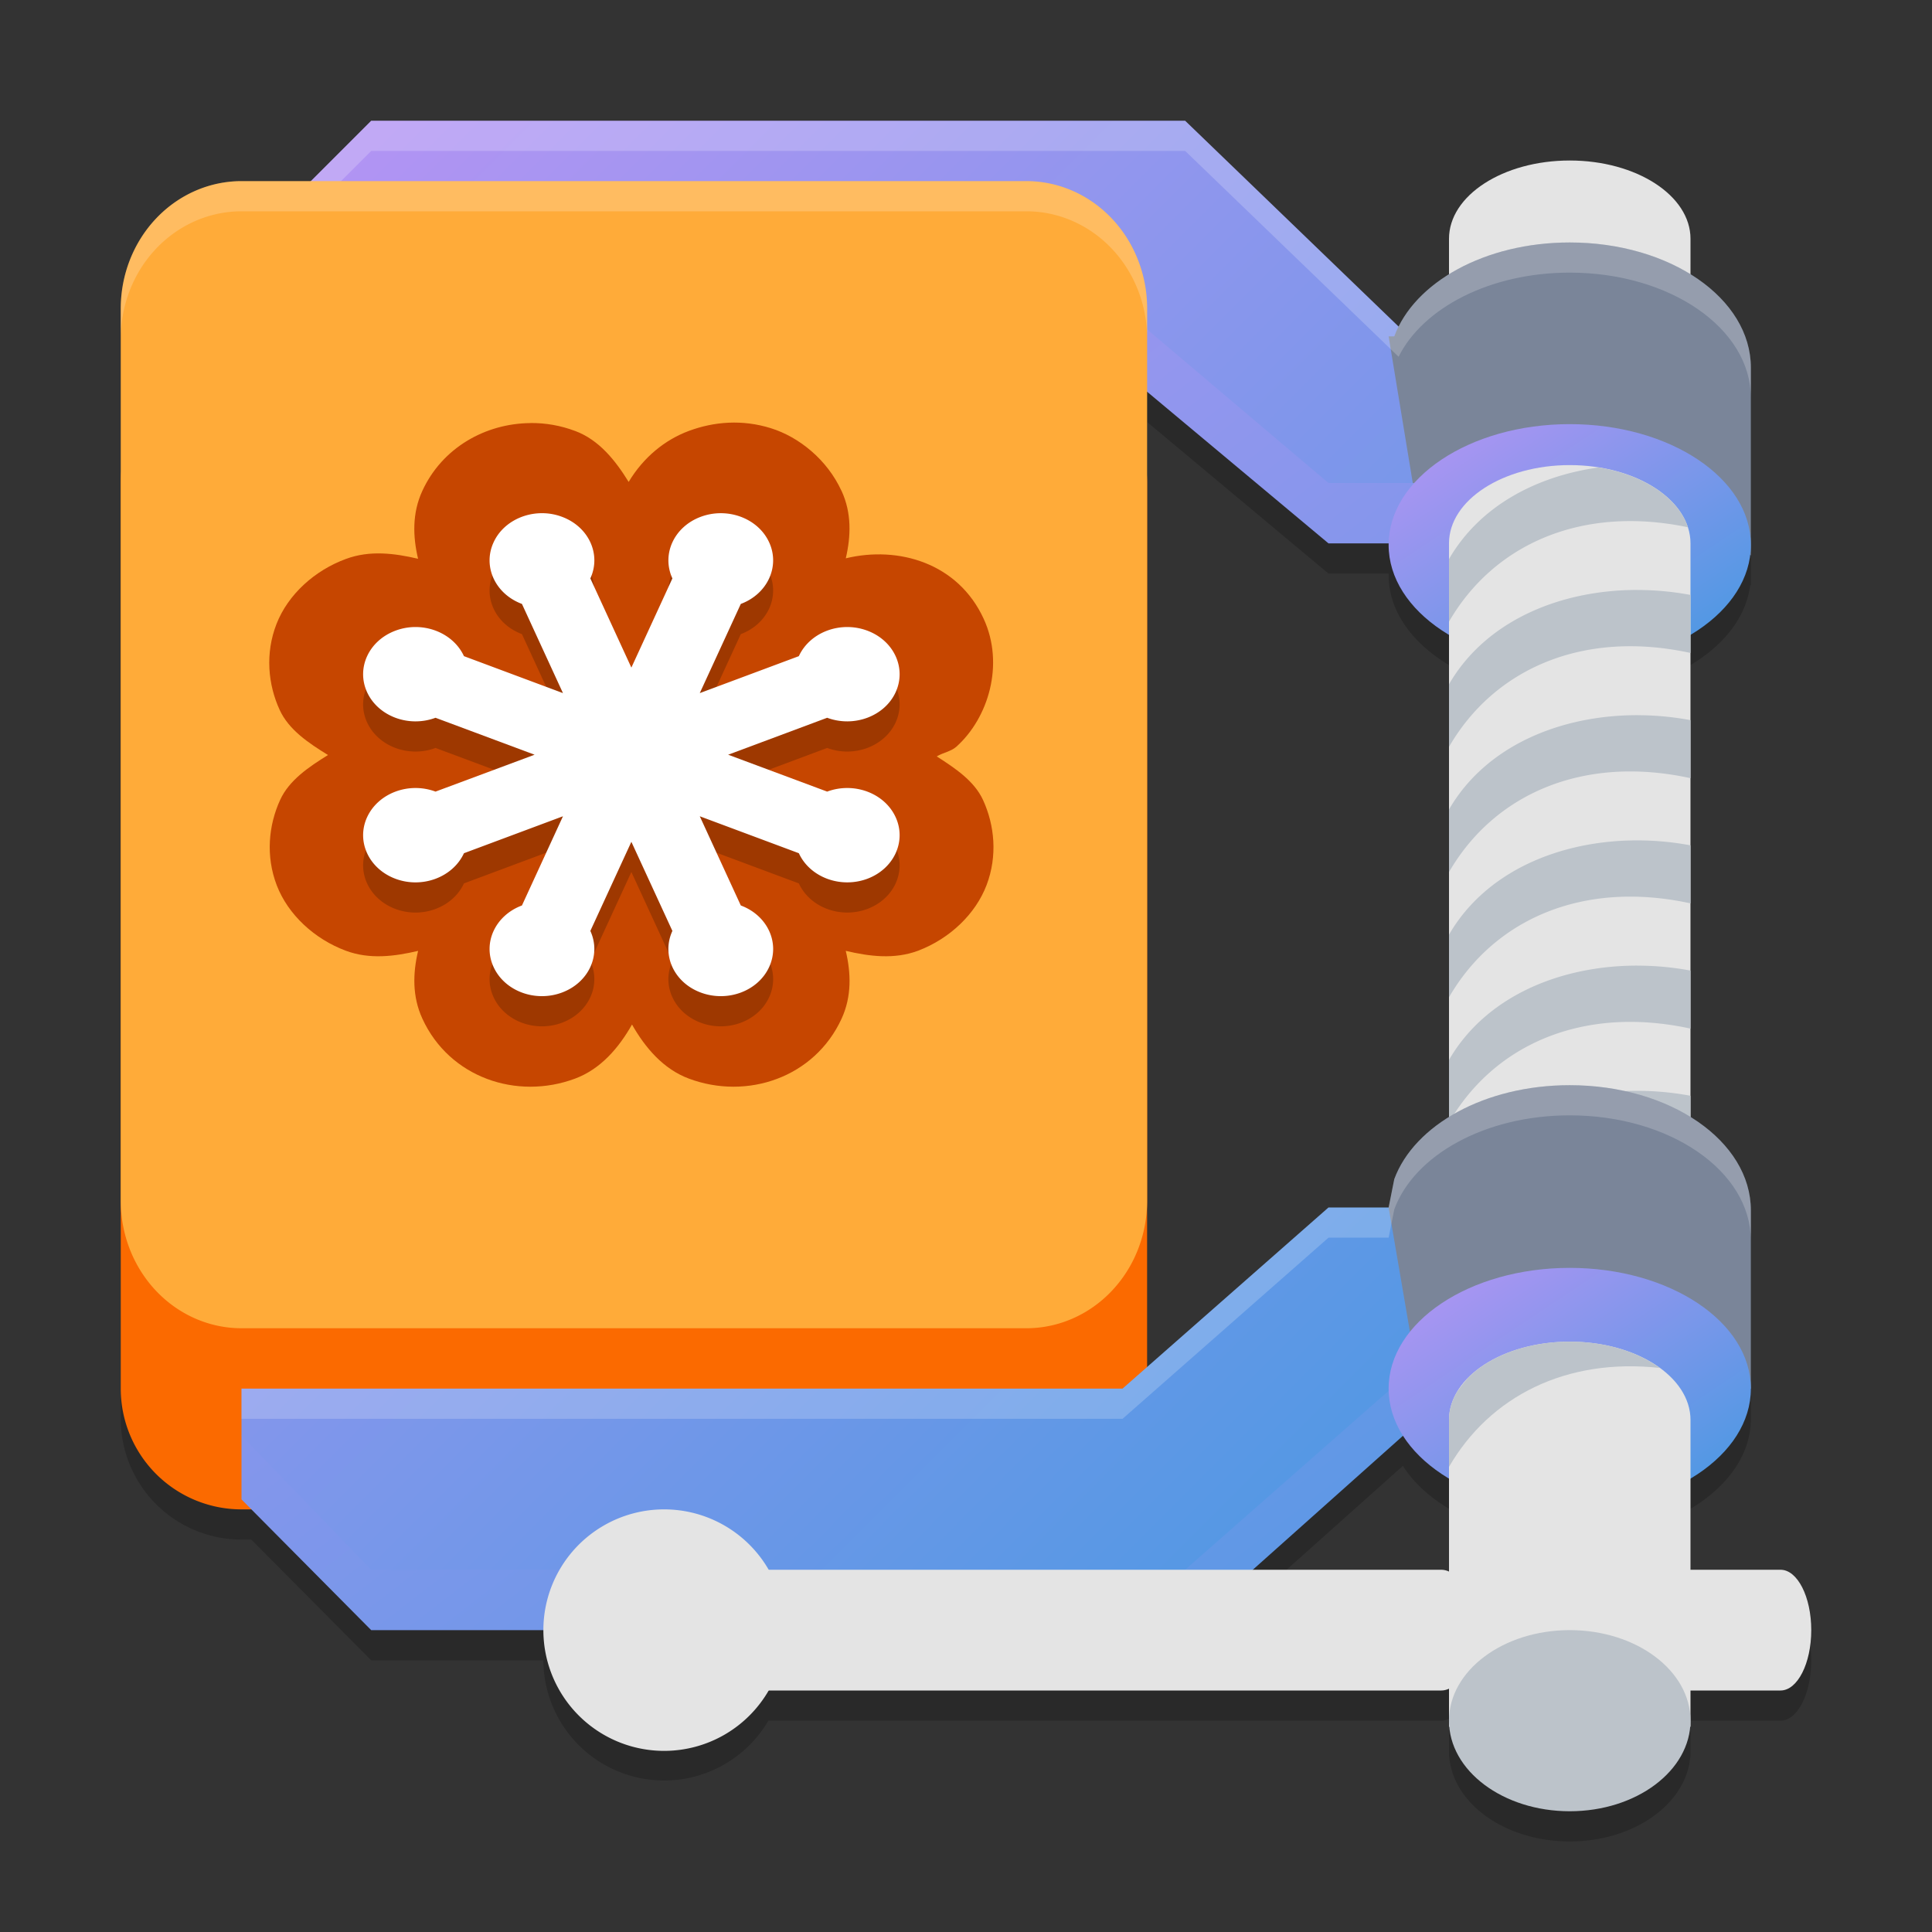 <svg xmlns="http://www.w3.org/2000/svg" width="64" height="64" version="1.1"><rect width="100%" height="100%" fill="#333333" stroke="none"/><defs>
<linearGradient id="ucPurpleBlue" x1="0%" y1="0%" x2="100%" y2="100%">
  <stop offset="0%" style="stop-color:#B794F4;stop-opacity:1"/>
  <stop offset="100%" style="stop-color:#4299E1;stop-opacity:1"/>
</linearGradient>
</defs>
 <path style="opacity:0.2" d="m 12.297,5 -2,2 H 8 A 4,4.222 0 0 0 4,11.223 V 40.777 47 a 4,4 0 0 0 4,4 h 0.324 l 3.973,4 H 18 a 4,4 0 0 0 7.453,2 H 47.742 C 47.831,57 47.918,56.976 48,56.938 v 1.262 h 0.008 C 48.143,59.764 49.879,61 52,61 c 2.121,0 3.857,-1.236 3.992,-2.801 H 56 V 57 h 2.98 C 59.543,57 60,56.105 60,55 60,53.895 59.543,53 58.98,53 H 56 V 49.98 C 57.227,49.248 58,48.185 58,47 V 41.098 C 58,39.863 57.229,38.758 56,38 V 37.301 35.074 33.152 30.926 29.004 26.777 24.855 22.629 22.031 c 1.113,-0.664 1.849,-1.6 1.977,-2.652 L 58,19.402 v -6.223 c 0,-1.234 -0.771,-2.339 -2,-3.098 V 8.91 c 0,-1.432 -1.791,-2.594 -4,-2.594 -2.209,0 -4,1.162 -4,2.594 v 1.176 c -0.75,0.463 -1.335,1.059 -1.672,1.73 L 39.258,5 Z M 38,13.98 44.008,19 H 46 c -3.14e-4,0.017 0,0.034 0,0.051 0,1.185 0.773,2.248 2,2.98 v 1.637 2.074 2.074 2.074 2.074 2.07 2.074 1.895 c -0.87,0.538 -1.514,1.247 -1.812,2.055 L 46,41 H 44.008 L 38,46.281 V 17 Z m 8.473,34.578 C 46.82,49.107 47.345,49.589 48,49.98 V 53.062 C 47.918,53.024 47.831,53 47.742,53 H 41.5 Z"/>
 <path style="fill:#e4e4e4" d="m 52,5.317 c -2.209,0 -4,1.16 -4,2.593 V 12.576 h 8 V 7.91 C 56,6.478 54.209,5.317 52,5.317 Z m 0,0"/>
 <path style="fill:#fb6a00" d="m 8,12 h 26 a 4,4 0 0 1 4,4 V 46 a 4,4 0 0 1 -4,4 H 8 A 4,4 0 0 1 4,46 V 16 A 4,4 0 0 1 8,12 Z m 0,0"/>
 <path fill="url(#ucPurpleBlue)" d="m 12.296,6.074 -4.148,4.148 v 2.074 H 37.185 L 44.008,18 h 10.081 l 1.037,-0.519 v -5.185 h -8.607 l -7.259,-6.222 z m 31.111,35.259 -6.222,6.222 H 8 V 49.67 L 12.296,54 H 39.259 L 46.482,47.556 h 9.007 l 1.037,-1.037 -1.037,-1.037 1.037,-4.148 z"/>
 <path fill="url(#ucPurpleBlue)" d="M 12.296,4 8.148,8.148 V 10.222 H 37.185 L 44.008,16 h 10.081 l 1.037,1.481 V 11.96 L 54.089,11 H 46.519 L 39.259,4 Z M 44.008,40 37.185,46 H 8 v 1.556 L 12.296,52 H 39.259 L 46.082,46 h 8.987 l 1.037,0.519 v -5.222 l -1.055,-1.296 z"/>
 <path style="fill:#7a8599" d="m 52,8.032 c -2.807,0 -5.15,1.319 -5.813,3.111 H 46 L 46.8,16 57,17.365 58,18.402 V 12.18 C 58,9.881 55.324,8.032 52,8.032 Z"/>
 <path fill="url(#ucPurpleBlue)" d="m 52,14.05 c 3.314,0 6,1.791 6,4 0,2.209 -2.686,4 -6,4 -3.314,0 -6,-1.791 -6,-4 0,-2.209 2.686,-4 6,-4 z m 0,0"/>
 <path style="fill:#e4e4e4" d="m 52,15.407 c -2.209,0 -4,1.16 -4,2.593 v 23.333 h 8 V 18 c 0,-1.432 -1.791,-2.593 -4,-2.593 z m 0,0"/>
 <path style="fill:#bcc3ca" d="M 52.957,15.485 C 50.889,15.772 49.012,16.768 48,18.519 v 2.074 c 1.488,-2.571 4.402,-3.861 7.914,-3.127 -0.315,-0.974 -1.474,-1.743 -2.957,-1.98 z m 1.281,4.058 C 51.687,19.541 49.218,20.56 48,22.667 v 2.074 c 1.5,-2.593 4.449,-3.885 8,-3.111 v -1.922 a 9.899,10.265 0 0 0 -1.762,-0.164 z m 0,4.148 C 51.687,23.69 49.218,24.708 48,26.815 v 2.074 c 1.5,-2.593 4.449,-3.885 8,-3.111 v -1.922 a 9.899,10.265 0 0 0 -1.762,-0.164 z m 0,4.148 c -2.551,-0.002 -5.02,1.017 -6.238,3.123 v 2.074 c 1.5,-2.593 4.449,-3.885 8,-3.111 v -1.922 a 9.899,10.265 0 0 0 -1.762,-0.164 z m 0,4.148 C 51.687,31.986 49.218,33.004 48,35.111 v 2.074 c 1.5,-2.593 4.449,-3.885 8,-3.111 V 32.152 a 9.899,10.265 0 0 0 -1.762,-0.164 z m 0,4.148 c -2.551,-0.002 -5.02,1.017 -6.238,3.123 v 2.074 c 1.5,-2.593 4.449,-3.885 8,-3.111 v -1.922 a 9.899,10.265 0 0 0 -1.762,-0.164 z"/>
 <path style="fill:#7a8599" d="m 52,35.948 c -2.807,0 -5.15,1.319 -5.813,3.111 L 46,40 47.05,46.121 57,46.121 58,46 v -5.904 c 0,-2.299 -2.676,-4.148 -6,-4.148 z"/>
 <path fill="url(#ucPurpleBlue)" d="m 52,42 c 3.314,0 6,1.791 6,4 0,2.209 -2.686,4 -6,4 -3.314,0 -6,-1.791 -6,-4 0,-2.209 2.686,-4 6,-4 z m 0,0"/>
 <path style="fill:#e4e4e4" d="M 55.418,52 H 58.982 C 59.544,52 60,52.895 60,54 60,55.105 59.544,56 58.982,56 H 55.418 C 54.856,56 54.4,55.105 54.4,54 54.4,52.895 54.856,52 55.418,52 Z m 0,0"/>
 <path style="fill:#e4e4e4" d="m 52,44.444 c -2.209,0 -4,1.16 -4,2.593 V 57.2 h 8 V 47.037 c 0,-1.432 -1.791,-2.593 -4,-2.593 z"/>
 <path style="fill:#e4e4e4" d="m 26,54 a 4,4 0 1 1 -8,0 4,4 0 0 1 8,0 z m 0,0"/>
 <path style="fill:#e4e4e4" d="M 24.658,52 H 47.742 C 48.327,52 48.8,52.895 48.8,54 48.8,55.105 48.327,56 47.742,56 H 24.658 C 24.074,56 23.6,55.105 23.6,54 23.6,52.895 24.074,52 24.658,52 Z"/>
 <path style="fill:#bcc3ca" d="m 48,57 c 0,-1.657 1.791,-3 4,-3 2.209,0 4,1.343 4,3 0,1.657 -1.791,3 -4,3 -2.209,0 -4,-1.343 -4,-3 z m 0,0"/>
 <path style="fill:#bcc3ca" d="m 52,44.444 c -1.409,0 -2.647,0.473 -3.359,1.187 -0.129,0.146 -0.251,0.299 -0.365,0.46 C 48.098,46.384 48,46.703 48,47.037 v 1.556 c 1.354,-2.341 3.89,-3.621 6.983,-3.278 C 54.251,44.782 53.187,44.444 52,44.444 Z"/>
 <path style="fill:#ffffff;opacity:0.2" d="M 12.297 4 L 8.148 8.148 L 8.148 9.148 L 12.297 5 L 39.26 5 L 46.33 11.818 C 47.141 10.194 49.366 9.031 52 9.031 C 55.324 9.031 58 10.881 58 13.18 L 58 12.18 C 58 9.881 55.324 8.031 52 8.031 C 49.366 8.031 47.141 9.194 46.33 10.818 L 39.26 4 L 12.297 4 z M 52 35.947 C 49.194 35.947 46.85 37.266 46.188 39.059 L 46 40 L 44.008 40 L 37.186 46 L 8 46 L 8 47 L 37.186 47 L 44.008 41 L 46 41 L 46.188 40.059 C 46.85 38.266 49.194 36.947 52 36.947 C 55.324 36.947 58 38.797 58 41.096 L 58 40.096 C 58 37.797 55.324 35.947 52 35.947 z"/>
 <path style="fill:#ffab39" d="m 8,6 h 26 a 4,4.222 0 0 1 4,4.222 V 39.778 A 4,4.222 0 0 1 34,44 H 8 A 4,4.222 0 0 1 4,39.778 V 10.222 A 4,4.222 0 0 1 8,6 Z m 0,0"/>
 <path style="fill:#c64600" d="m 17.576,14.015 c -1.5,0.011 -2.93,0.819 -3.587,2.249 -0.338,0.735 -0.314,1.509 -0.14,2.246 -0.779,-0.182 -1.598,-0.288 -2.388,0.005 -1.039,0.38 -1.921,1.18 -2.301,2.154 -0.381,0.977 -0.282,2.007 0.105,2.849 0.301,0.656 0.952,1.094 1.601,1.493 -0.642,0.398 -1.286,0.834 -1.585,1.485 -0.385,0.839 -0.486,1.863 -0.111,2.836 0.376,0.973 1.252,1.777 2.286,2.162 0.792,0.295 1.613,0.188 2.394,0.005 -0.175,0.738 -0.197,1.51 0.142,2.246 0.895,1.95 3.127,2.707 5.059,1.985 0.849,-0.316 1.449,-1.021 1.885,-1.791 0.437,0.768 1.035,1.474 1.883,1.791 1.932,0.722 4.167,-0.036 5.061,-1.988 0.337,-0.735 0.311,-1.507 0.137,-2.244 0.782,0.184 1.605,0.291 2.399,-0.005 l 0.01,-0.003 0.01,-0.005 c 1.021,-0.394 1.879,-1.2 2.246,-2.167 0.367,-0.967 0.265,-1.984 -0.118,-2.818 -0.291,-0.631 -0.918,-1.048 -1.533,-1.443 0.209,-0.127 0.473,-0.162 0.653,-0.324 1.058,-0.951 1.596,-2.723 0.903,-4.232 -0.85,-1.851 -2.824,-2.427 -4.569,-2.006 0.171,-0.734 0.197,-1.501 -0.14,-2.233 v -0.003 h -0.003 c -0.473,-1.027 -1.396,-1.78 -2.341,-2.075 -0.945,-0.295 -1.882,-0.219 -2.718,0.092 -0.787,0.294 -1.497,0.866 -1.991,1.688 -0.438,-0.708 -0.975,-1.389 -1.772,-1.688 -8.2e-4,-3.11e-4 -0.002,3.08e-4 -0.003,0 -0.474,-0.179 -0.971,-0.267 -1.475,-0.263 z m 11.444,13.738 c -0.058,0.022 -0.107,-0.071 -0.034,0.087 l -0.008,-0.018 c 0.014,-0.016 0.089,-0.087 0.021,-0.061 z"/>
 <path style="opacity:0.2" d="m 17.941,18 c -0.675,0.005 -1.316,0.366 -1.59,0.965 -0.368,0.797 0.053,1.71 0.939,2.041 l 1.359,2.954 -3.28,-1.224 c -0.368,-0.797 -1.384,-1.176 -2.267,-0.845 -0.887,0.33 -1.307,1.243 -0.941,2.041 0.368,0.797 1.382,1.175 2.266,0.845 l 3.282,1.224 -3.282,1.222 c -0.885,-0.33 -1.898,0.049 -2.266,0.847 -0.366,0.797 0.054,1.71 0.941,2.041 0.883,0.33 1.898,-0.049 2.267,-0.847 l 3.28,-1.224 -1.359,2.955 c -0.885,0.33 -1.307,1.243 -0.939,2.039 0.366,0.798 1.381,1.176 2.266,0.845 0.885,-0.33 1.305,-1.243 0.939,-2.041 l 1.359,-2.952 1.359,2.952 c -0.367,0.798 0.053,1.711 0.939,2.041 0.885,0.331 1.9,-0.047 2.266,-0.845 0.367,-0.797 -0.053,-1.71 -0.939,-2.039 l -1.359,-2.955 3.282,1.224 c 0.367,0.798 1.38,1.176 2.267,0.847 0.885,-0.331 1.305,-1.244 0.939,-2.041 -0.366,-0.798 -1.382,-1.176 -2.268,-0.847 L 24.121,26.001 27.401,24.777 c 0.887,0.33 1.902,-0.049 2.268,-0.845 0.366,-0.798 -0.054,-1.711 -0.939,-2.041 -0.887,-0.331 -1.901,0.049 -2.267,0.845 l -3.282,1.224 1.359,-2.954 c 0.885,-0.331 1.305,-1.244 0.939,-2.041 -0.366,-0.798 -1.381,-1.175 -2.266,-0.845 -0.885,0.33 -1.305,1.242 -0.939,2.041 l -1.359,2.954 -1.359,-2.954 c 0.367,-0.798 -0.053,-1.711 -0.939,-2.041 a 1.876,1.876 0 0 0 -0.677,-0.12 z m 0,0"/>
 <path style="fill:#ffffff" d="m 17.941,17 c -0.675,0.005 -1.316,0.366 -1.59,0.965 -0.368,0.797 0.053,1.71 0.939,2.041 l 1.359,2.954 -3.28,-1.224 c -0.368,-0.797 -1.384,-1.176 -2.267,-0.845 -0.887,0.33 -1.307,1.243 -0.941,2.041 0.368,0.797 1.382,1.175 2.266,0.845 l 3.282,1.224 -3.282,1.222 c -0.885,-0.33 -1.898,0.049 -2.266,0.847 -0.366,0.797 0.054,1.71 0.941,2.041 0.883,0.33 1.898,-0.049 2.267,-0.847 l 3.28,-1.224 -1.359,2.955 c -0.885,0.33 -1.307,1.243 -0.939,2.039 0.366,0.798 1.381,1.176 2.266,0.845 0.885,-0.33 1.305,-1.243 0.939,-2.041 l 1.359,-2.952 1.359,2.952 c -0.367,0.798 0.053,1.711 0.939,2.041 0.885,0.331 1.9,-0.047 2.266,-0.845 0.367,-0.797 -0.053,-1.71 -0.939,-2.039 l -1.359,-2.955 3.282,1.224 c 0.367,0.798 1.38,1.176 2.267,0.847 0.885,-0.331 1.305,-1.244 0.939,-2.041 C 29.303,26.271 28.288,25.893 27.401,26.223 l -3.28,-1.222 3.28,-1.224 c 0.887,0.33 1.902,-0.049 2.268,-0.845 0.366,-0.798 -0.054,-1.711 -0.939,-2.041 -0.887,-0.331 -1.901,0.049 -2.267,0.845 l -3.282,1.224 1.359,-2.954 c 0.885,-0.331 1.305,-1.244 0.939,-2.041 -0.366,-0.798 -1.381,-1.175 -2.266,-0.845 -0.885,0.33 -1.305,1.242 -0.939,2.041 l -1.359,2.954 -1.359,-2.954 c 0.367,-0.798 -0.053,-1.711 -0.939,-2.041 a 1.876,1.876 0 0 0 -0.677,-0.12 z m 0,0"/>
 <path style="opacity:0.2;fill:#ffffff" d="M 8 6 A 4 4.222 0 0 0 4 10.223 L 4 11.223 A 4 4.222 0 0 1 8 7 L 34 7 A 4 4.222 0 0 1 38 11.223 L 38 10.223 A 4 4.222 0 0 0 34 6 L 8 6 z"/>
</svg>
